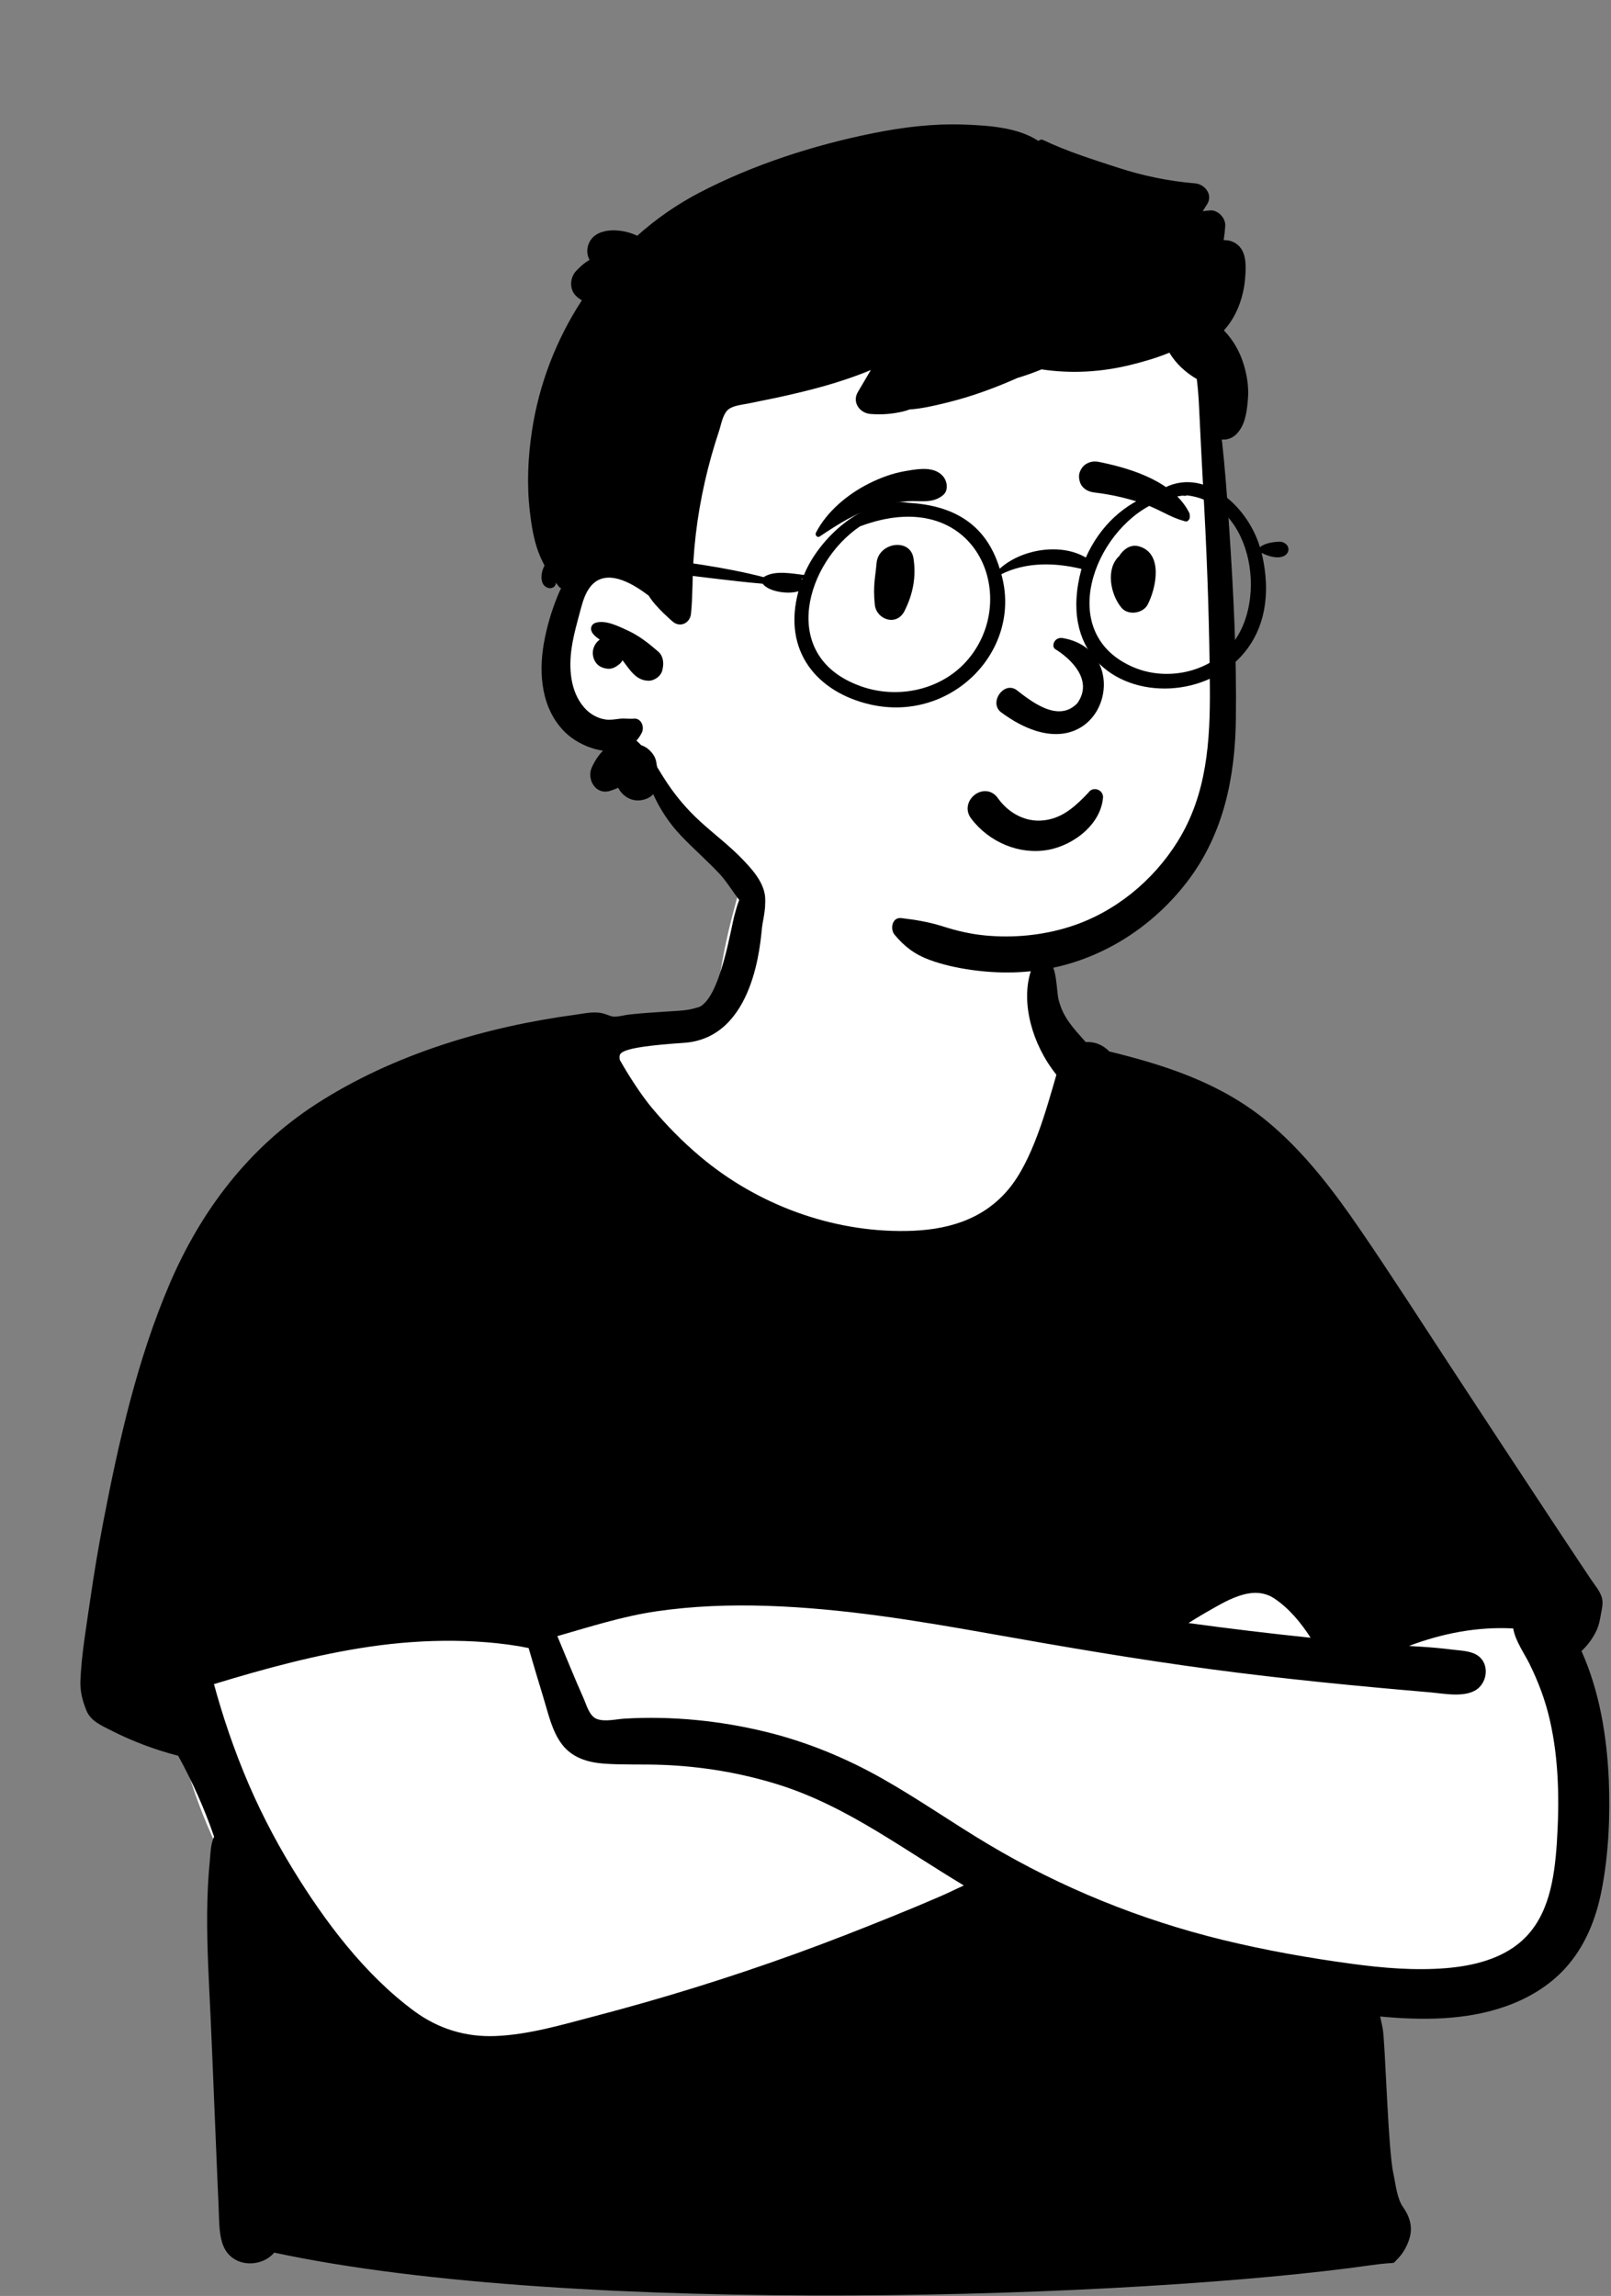 <svg width="842" height="1200" viewBox="0 0 842 1200" fill="none" xmlns="http://www.w3.org/2000/svg">
<rect x="0" y="0" width="842" height="1200" fill="#808080" stroke="none"/>
<path fill-rule="evenodd" clip-rule="evenodd" d="M659.933 683.977C651.249 680.881 642.879 677.305 635.253 672.045C613.27 655.682 598.936 631.057 585.392 607.726C566.314 573.793 552.723 537.635 543.328 499.915C539.291 483.709 537.92 464.919 528.748 450.551C507.956 420.466 446.987 424.364 414.612 429.645C392.932 433.481 388.451 457.743 383.527 475.696C379.427 490.613 376.743 505.699 374.49 520.987C369.13 524.511 363.079 527.373 357.311 529.866C294.452 549.141 283.404 584.875 259.395 640.073C218.844 720.302 108.809 751.715 92.188 846.664C81.479 909.349 111.932 968.323 143.329 1020.43C172.569 1077.36 213.39 1104.68 278.399 1091.23C339.374 1077.55 397.974 1054.67 457.876 1036.99C486.889 1029.85 515.856 1011.3 546.375 1017.77C609.26 1031.89 673.871 1038.53 738.317 1036.7C828.801 1040.36 828.787 953.513 819.5 886.26C812.995 781.599 760.205 714.395 659.933 683.977Z" fill="white"/>
<path fill-rule="evenodd" clip-rule="evenodd" d="M665.983 835.422C673.544 840.422 679.903 848.003 685.008 855.981C663.696 853.764 642.421 851.208 621.193 848.298C623.972 846.522 626.777 844.785 629.646 843.145C640.113 837.247 654.295 827.694 665.983 835.422ZM311.898 898.42C307.993 896.891 306.482 890.937 304.96 887.524C300.188 876.821 295.833 865.936 291.302 855.129C308.506 850.225 325.236 844.784 343.058 842.17C362.221 839.362 381.667 838.682 401.007 839.313C440.181 840.591 478.991 846.993 517.505 853.858C555.974 860.715 594.441 867.303 633.179 872.473C671.132 877.538 709.205 881.245 747.349 884.499C754.76 885.132 767.117 887.797 773.077 881.965C777.796 877.346 777.949 868.827 772.044 865.072C768.366 862.731 763.037 862.697 758.835 862.157C753.543 861.476 748.23 861.023 742.906 860.67C740.737 860.527 738.568 860.395 736.398 860.263C753.815 853.696 772.006 850.115 790.888 851.113C791.956 857.6 796.767 864.274 799.4 869.624C803.998 878.964 807.582 888.417 809.935 898.573C814.853 919.801 815.067 941.833 813.678 963.484C812.402 981.536 809.661 1001.5 795.501 1014.29C784.78 1023.97 769.654 1027.55 755.621 1028.68C739.311 1029.99 722.749 1028.59 706.576 1026.4C683.892 1023.34 661.102 1019.28 638.864 1013.85C595.793 1003.32 554.509 986.566 516.42 963.854C497.845 952.779 480.121 940.319 461.291 929.665C442.104 918.807 421.688 910.384 400.25 905.154C376.259 899.301 351.179 896.803 326.521 898.247C322.242 898.497 316.06 900.049 311.898 898.42ZM284.096 887.552C286.617 895.733 288.546 905.074 293.927 911.948C299.257 918.76 307.298 921.164 315.628 921.77C325.672 922.499 335.834 922.032 345.9 922.406C366.545 923.173 386.907 926.526 406.643 932.677C425.035 938.41 442.108 947.352 458.554 957.272C473.762 966.446 488.524 976.295 503.737 985.441C499.688 987.297 495.685 989.305 491.66 991.053C483.218 994.719 474.724 998.256 466.192 1001.7C449.367 1008.5 432.471 1015.14 415.402 1021.3C380.984 1033.73 346 1044.59 310.595 1053.84C293.709 1058.25 276.583 1063.41 259.04 1064.14C243.484 1064.79 229.075 1060.39 216.529 1051.14C190.507 1031.96 169.804 1004.27 153.068 976.958C143.125 960.731 134.448 943.681 127.271 926.052C123.641 917.137 120.349 908.085 117.386 898.927C115.996 894.627 114.678 890.303 113.43 885.959C112.881 884.049 112.355 882.133 111.834 880.215C138.443 872.095 165.368 864.765 192.925 860.696C207.638 858.523 222.547 857.423 237.421 857.583C244.804 857.662 252.183 858.061 259.527 858.823C263.48 859.233 267.417 859.761 271.337 860.415C272.957 860.684 274.622 861.082 276.292 861.375C278.843 870.116 281.415 878.85 284.096 887.552ZM834.138 852.798C835.572 849.897 836.177 847.043 836.691 843.885C837.083 841.476 838.123 838.085 837.212 834.957C836.192 831.454 833.413 828.321 831.418 825.333C829.215 822.031 827.014 818.727 824.816 815.421C820.419 808.81 816.032 802.193 811.652 795.571C793.765 768.53 776 741.411 758.207 714.309C742.417 690.258 726.893 665.991 710.622 642.263C696.709 621.973 681.544 602.018 662.5 586.238C638.421 566.286 609.749 556.887 579.8 549.553C576.529 546.158 572.16 544.304 567.49 544.68C560.892 537.197 555.648 531.97 553.271 522.454C552.132 517.896 552.489 505.089 548.05 502.392C542.777 499.188 540.023 503.428 538.569 508.208C533.704 524.198 539.288 545.696 552.138 561.713C546.724 580.424 539.546 607.016 526.741 622.006C513.029 638.057 494.066 643.053 473.606 643.382C434.588 644.01 395.611 629.509 365.85 604.377C356.804 596.739 348.403 588.208 340.802 579.135C335.101 572.328 328.357 561.823 323.897 553.883C323.897 550.789 320.243 547.553 357.437 545.053C394.63 542.553 397.451 491.626 398.278 484.695C398.95 479.067 401.808 470.331 397.842 465.742C396.159 463.793 392.705 463.479 390.571 464.803C386.547 467.302 385.225 473.692 383.96 478.031C382.188 484.11 376.395 521.837 365.418 526.205C360.279 528.25 354.385 528.288 348.949 528.666C342.236 529.135 335.509 529.478 328.823 530.259C326.357 530.547 323.667 531.345 321.234 531.368C319.651 531.383 318.018 530.614 316.488 530.074C311.324 528.249 306.164 529.618 300.844 530.333C253.808 536.654 205.377 551.081 165.257 577.04C129.895 599.92 104.982 632.825 88.543 671.297C71.77 710.559 62.156 753.016 54.099 794.812C51.4 808.816 49.043 822.885 47.018 837.002C45.061 850.643 42.613 864.589 42.027 878.368C41.795 883.82 43.098 888.885 45.103 893.865C47.361 899.47 52.698 901.68 57.817 904.297C69.054 910.045 80.908 914.503 93.121 917.66C100.582 931.233 106.861 945.336 111.907 959.973C110.035 963.682 109.996 969.221 109.636 972.826C108.743 981.803 108.361 990.827 108.281 999.845C108.12 1017.92 109.207 1035.98 110.059 1054.02C110.923 1072.33 113.795 1144.55 114.263 1153.37C114.627 1160.22 114.137 1169.8 117.746 1175.88C123.292 1185.23 136.98 1184.92 143.32 1177.34C300.844 1211.2 596.944 1201 716.199 1183.96C731.715 1181.75 726.843 1184.2 730.789 1180.28C733.75 1177.34 736.27 1172.3 737.089 1168.25C738.183 1162.84 736.417 1157.95 733.321 1153.57C730.066 1148.97 729.473 1141.52 728.264 1136.05C725.405 1123.12 723.984 1066.33 722.648 1060.04C722.232 1058.07 721.829 1056 721.343 1053.93C743.218 1056 766.011 1056 786.822 1048.68C798.623 1044.53 809.629 1038.02 818.101 1028.71C828.359 1017.45 834.066 1003.26 837.001 988.457C840.788 969.366 841.592 949.591 840.848 930.184C839.814 907.248 836.01 883.989 826.568 862.93C829.675 860.045 832.279 856.564 834.138 852.798Z" fill="black"/>
<path fill-rule="evenodd" clip-rule="evenodd" d="M633.529 304.003C631.376 285.088 634.162 245.552 634.349 243.15C635.529 227.965 628.414 168.002 614.964 173.527C592.402 155.666 562.351 151.722 534.251 149.838C475.884 145.924 413.791 154.909 368.721 194.189C346.432 214.588 324.733 244.257 326.477 275.149C306.226 304.431 277.677 344.598 302.909 378.831C311.485 389.768 325.117 393.841 335.891 402.124C357.563 419.604 371.159 444.69 393.036 462.066C450.997 514.149 549.414 525.029 606.36 465.789C650.395 422.885 643.275 358.699 635.529 304.003C630.322 267.23 637.729 340.904 633.529 304.003Z" fill="white"/>
<path fill-rule="evenodd" clip-rule="evenodd" d="M456.28 69.625C471.89 66.475 487.919 64.515 503.86 65.105L505.089 65.153C517.083 65.632 532.273 66.693 542.736 73.667C543.338 73.063 544.306 72.753 545.184 73.172C557.618 79.107 571.294 83.398 584.386 87.662C597.418 91.905 610.938 94.706 624.597 95.835C629.736 96.26 634.134 101.809 630.88 106.786C630.106 107.972 629.352 109.17 628.601 110.371C629.857 110.24 631.113 110.105 632.369 109.978C636.502 109.562 640.631 113.973 640.386 117.997C640.233 120.528 639.96 123.029 639.556 125.5C641.13 125.467 642.695 125.703 644.207 126.342C651.863 129.575 651.33 138.694 650.757 145.632C649.963 155.26 646.362 165.458 639.676 172.664C644.668 177.849 648.202 184.041 650.31 191.395C651.839 196.765 652.69 202.485 652.27 208.075L652.136 209.749C651.617 215.815 650.584 222.531 646.22 226.895C643.98 229.145 641.22 229.965 638.589 229.705C640.18 243.685 641.2 257.745 642.16 271.755L642.61 278.451C644.752 310.831 646.361 343.422 645.94 375.855C645.549 406.165 639.56 435.585 620.97 460.195C604.039 482.605 579.73 499.125 552.23 505.405C537.41 508.795 522.28 509.035 507.28 506.875C500.009 505.825 492.69 504.215 485.789 501.675C478.15 498.855 472.66 494.705 467.52 488.485C465.089 485.535 466.259 479.255 471.1 479.845C478.421 480.733 485.105 481.803 492.124 483.968L493.129 484.285C500.12 486.525 507.36 488.195 514.669 488.905C529.64 490.355 544.839 488.895 559.18 484.355C582.53 476.955 602.64 460.465 615.53 439.745C630.83 415.185 632.56 387.305 632.339 359.065C632.102 328.077 631.094 297.07 629.449 266.114L629.169 260.955C628.299 245.025 627.459 229.085 626.72 213.145C626.49 208.145 626.14 203.105 625.509 198.115C619.74 194.735 614.57 190.075 611.2 184.325C604.43 187.125 597.31 189.145 590.759 190.755C575.585 194.487 559.831 195.393 544.386 193.056C540.22 194.777 535.971 196.29 531.657 197.592C530.491 198.109 529.325 198.617 528.16 199.115C517.759 203.565 507.209 207.335 496.23 210.095L493.533 210.768C487.755 212.192 481.479 213.595 475.33 214.035C474.32 214.425 473.23 214.755 472.039 215.045C466.44 216.405 460.629 216.835 454.89 216.355C449.299 215.885 445.259 210.235 448.339 204.945C450.589 201.085 452.86 197.235 455.15 193.395C447.18 196.715 438.95 199.475 430.65 201.815C422.27 204.175 413.77 206.165 405.259 207.995C400.709 208.965 396.14 209.825 391.6 210.795C388.35 211.485 383.36 211.845 380.709 213.985C377.78 216.335 376.95 221.815 375.839 225.195C374.379 229.585 373.009 233.995 371.759 238.455C369.27 247.355 367.23 256.385 365.65 265.505C364.07 274.635 363.009 283.855 362.419 293.105C361.83 302.345 362.089 311.645 361.14 320.845C360.629 325.725 355.39 328.235 351.52 324.825C351.066 324.425 350.608 324.021 350.155 323.612L349.48 322.995C346.169 319.995 342.959 316.815 340.31 313.235C339.83 312.575 339.37 311.885 338.94 311.185C338.87 311.185 338.81 311.165 338.74 311.115L338.005 310.562C329.918 304.543 316.406 296.694 308.52 306.695C306.007 309.881 304.72 313.938 303.653 317.851L301.779 324.856C300.567 329.428 299.426 334.026 298.759 338.705C297.249 349.185 298.009 361.265 305.22 369.665C308.1 373.025 312.07 375.425 316.499 376.055C318.97 376.395 321.41 375.975 323.86 375.665C326.35 375.355 328.749 375.855 331.24 375.615C335.2 375.225 336.93 379.965 335.45 382.945C334.65 384.545 333.709 385.925 332.64 387.095C333.499 387.835 334.32 388.635 335.11 389.475C337.45 390.225 339.549 391.835 341.12 393.965C342.39 395.685 343.049 397.555 343.16 399.525C343.299 400.015 343.419 400.515 343.53 401.025L345.675 404.507C346.147 405.271 346.617 406.025 347.089 406.765C352.549 415.365 358.61 422.645 366.14 429.505C373.39 436.105 381.259 442.015 388.07 449.095L388.872 449.936C395.222 456.627 401.915 464.726 399.43 474.455C398.79 476.955 395.299 478.755 393.02 477.065C385.69 471.625 381.999 463.005 375.78 456.405C369.379 449.605 362.289 443.495 355.87 436.715C349.799 430.315 345.009 423.065 341.4 415.085C339.959 416.675 337.86 417.805 334.95 418.245C329.95 418.995 325.289 416.065 323.11 411.735C321.709 412.355 320.28 412.915 318.839 413.355C311.259 415.675 306.49 407.245 309.35 401.015C310.879 397.675 312.789 394.775 315.16 392.335C307.749 391.315 300.209 387.485 295.339 382.705C283.12 370.695 281.44 352.645 284.19 336.595C285.65 328.085 288.169 319.475 291.44 311.485C292.009 310.095 292.62 308.695 293.289 307.315C292.919 307.305 292.539 307.145 292.299 306.835C290.089 303.815 287.4 301.345 285.759 297.965C284.249 294.865 282.57 291.725 281.379 288.495C278.93 281.885 277.73 274.425 276.93 267.435C275.28 253.125 275.919 238.905 278.11 224.685C281.839 200.465 290.847 177.287 304.118 156.949C303.395 156.569 302.703 156.111 302.058 155.569L301.739 155.291L301.221 154.823C297.434 151.396 297.761 144.973 301.221 141.502L302.314 140.407C303.697 139.032 304.891 137.943 307.126 136.446C307.456 136.225 307.793 136.017 308.134 135.823C306.964 133.661 306.558 131.133 307.373 128.344C310.213 118.628 324.193 118.972 333.054 123.209C342.857 114.46 353.727 106.865 365.509 100.715C393.57 86.075 425.299 75.865 456.28 69.625ZM311.23 325.525C316.47 323.815 323.43 327.405 328.14 329.565C334.11 332.305 339.19 336.355 344.11 340.635C346.56 342.775 346.999 346.275 346.39 349.265C346.329 349.565 346.27 349.875 346.199 350.185C345.549 353.375 341.989 355.885 338.839 355.795C332.249 355.615 329.11 349.925 325.379 345.105C324.94 345.885 324.39 346.605 323.709 347.145L323.249 347.505C321.701 348.684 319.995 349.626 317.949 349.535C316.499 349.465 315.11 349.095 313.829 348.425C310.629 346.735 309.22 342.595 310.089 339.225C310.629 337.105 311.869 335.445 313.489 334.295L312.885 333.882C311.593 332.983 310.415 332.035 309.496 330.636L309.289 330.305H309.369C308.369 328.585 309.02 326.245 311.23 325.525Z" fill="black"/>
<path fill-rule="evenodd" clip-rule="evenodd" d="M641.311 339.458C629.17 352.003 608.902 355.603 592.749 348.875C551.273 331.546 571.574 277.496 603.561 262.981C607.557 261.985 612.894 259.622 617.761 259.086C618.201 258.87 619.159 259.495 620.32 258.904C655.591 262.842 663.623 317.594 641.311 339.458ZM507.533 342.669C493.916 360.73 468.6 366.302 447.916 357.906C407.054 341.814 421.547 293.885 449.504 275.095C508.561 252.904 532.948 309.368 507.533 342.669ZM418.953 302.651C418.915 302.633 418.877 302.624 418.838 302.606C419.054 302.511 419.27 302.416 419.485 302.319C419.415 302.502 419.339 302.683 419.271 302.866C419.165 302.793 419.072 302.708 418.953 302.651ZM669.423 283.128C666.089 283.135 661.273 283.683 658.513 285.996C651.707 263.043 626.585 241.8 604.737 257.29C587.532 262.823 574.765 275.094 567.509 291.408C554.426 283.626 533.854 286.949 522.509 297.24C515.079 272.689 496.793 264.092 475.028 262.823C451.272 258.932 427.594 282.003 420.206 300.511C414.063 299.812 404.884 297.857 399.105 301.648C361.598 291.812 296.023 286.389 288.398 291.854C282.964 293.939 279.982 306.765 287.572 307.457C294.186 306.518 286.8 298.059 293.467 297.136C328.99 294.934 363.475 302.088 398.622 305.09C401.76 309.311 411.899 310.723 417.308 309.027C408.789 340.423 427.179 361.783 454.734 368.181C497.401 377.982 534.522 339.814 523.365 300.114C536.29 293.684 551.157 293.96 565.237 297.347C541.709 383.937 681.166 380.052 659.385 288.963C673.88 296.173 677.028 284.583 669.423 283.128Z" fill="black"/>
<path fill-rule="evenodd" clip-rule="evenodd" d="M525.717 441.728C518.576 438.817 512.204 433.961 507.546 427.759C505.926 425.602 505.507 423.326 505.846 421.243C506.228 418.901 507.615 416.779 509.506 415.355C511.402 413.927 513.775 413.223 516.069 413.582C518.062 413.894 520.046 414.984 521.616 417.246L521.944 417.698C524.714 421.442 528.323 424.513 532.434 426.493C536.398 428.401 540.83 429.292 545.417 428.774C554.153 427.788 560.174 423.067 566.574 416.657C567.368 415.847 568.162 415.013 568.959 414.164C569.463 413.395 570.162 412.901 570.938 412.642C571.8 412.354 572.775 412.37 573.668 412.682C574.529 412.982 575.299 413.551 575.815 414.309C576.306 415.028 576.584 415.918 576.494 416.94C575.908 423.584 572.432 429.513 567.494 434.169C562.01 439.34 554.74 442.917 547.897 444.171C540.357 445.553 532.674 444.563 525.717 441.728ZM551.453 339.236C559.475 344.108 571.698 355.469 563.068 367.547C552.91 378.197 538.286 365.986 531.079 360.464C524.396 356.184 516.888 367.191 523.088 372.189C575.165 410.714 596.299 340.51 555.511 333.508C551.02 332.736 549.352 337.729 551.453 339.236ZM458.131 294.422C459.017 283.429 475.772 280.933 477.439 291.81C478.931 301.554 477.174 310.505 472.782 319.278C468.585 327.659 458.036 323.749 457.238 316.117C456.168 305.887 457.579 301.26 458.131 294.422ZM585.672 289.555C588.008 286.498 591.381 284.411 595.422 285.591C608.047 289.277 604.326 307.187 599.892 315.904C597.483 320.638 589.695 321.839 586.176 317.67C580.44 310.873 577.693 297.298 584.985 290.603C585.183 290.257 585.403 289.907 585.672 289.555ZM472.604 246.322L474.598 245.973C480.768 244.907 488.439 243.882 492.803 248.838C495.118 251.467 495.915 256.351 492.803 258.867C487.33 263.293 481.28 261.578 474.721 261.952C469.316 262.262 464.122 263.156 458.915 264.643C447.494 267.905 438.187 273.86 428.432 280.398C427.152 281.256 425.845 279.62 426.456 278.424C432.087 267.403 443 258.35 453.931 252.832C459.765 249.886 466.15 247.443 472.604 246.322ZM574.164 241.385L575.69 241.697C592.301 245.167 613.883 252.097 621.749 268.4C622.049 270.705 621.732 271.199 621.475 271.522L621.389 271.63C621.177 271.905 621.007 272.285 620.007 272.599C619.73 272.533 619.45 272.463 619.166 272.389C615.561 271.445 612.708 270.144 609.946 268.794L606.951 267.32C603.477 265.618 599.972 263.978 596.258 262.767C588.331 260.183 580.177 258.364 571.898 257.392C570.103 257.181 568.375 256.576 567.012 255.539C565.718 254.554 564.729 253.191 564.278 251.38C563.694 249.035 563.862 247.26 565.121 245.144C566.068 243.556 567.422 242.455 568.978 241.822C570.564 241.178 572.369 241.026 574.164 241.385Z" fill="black"/>
</svg>
